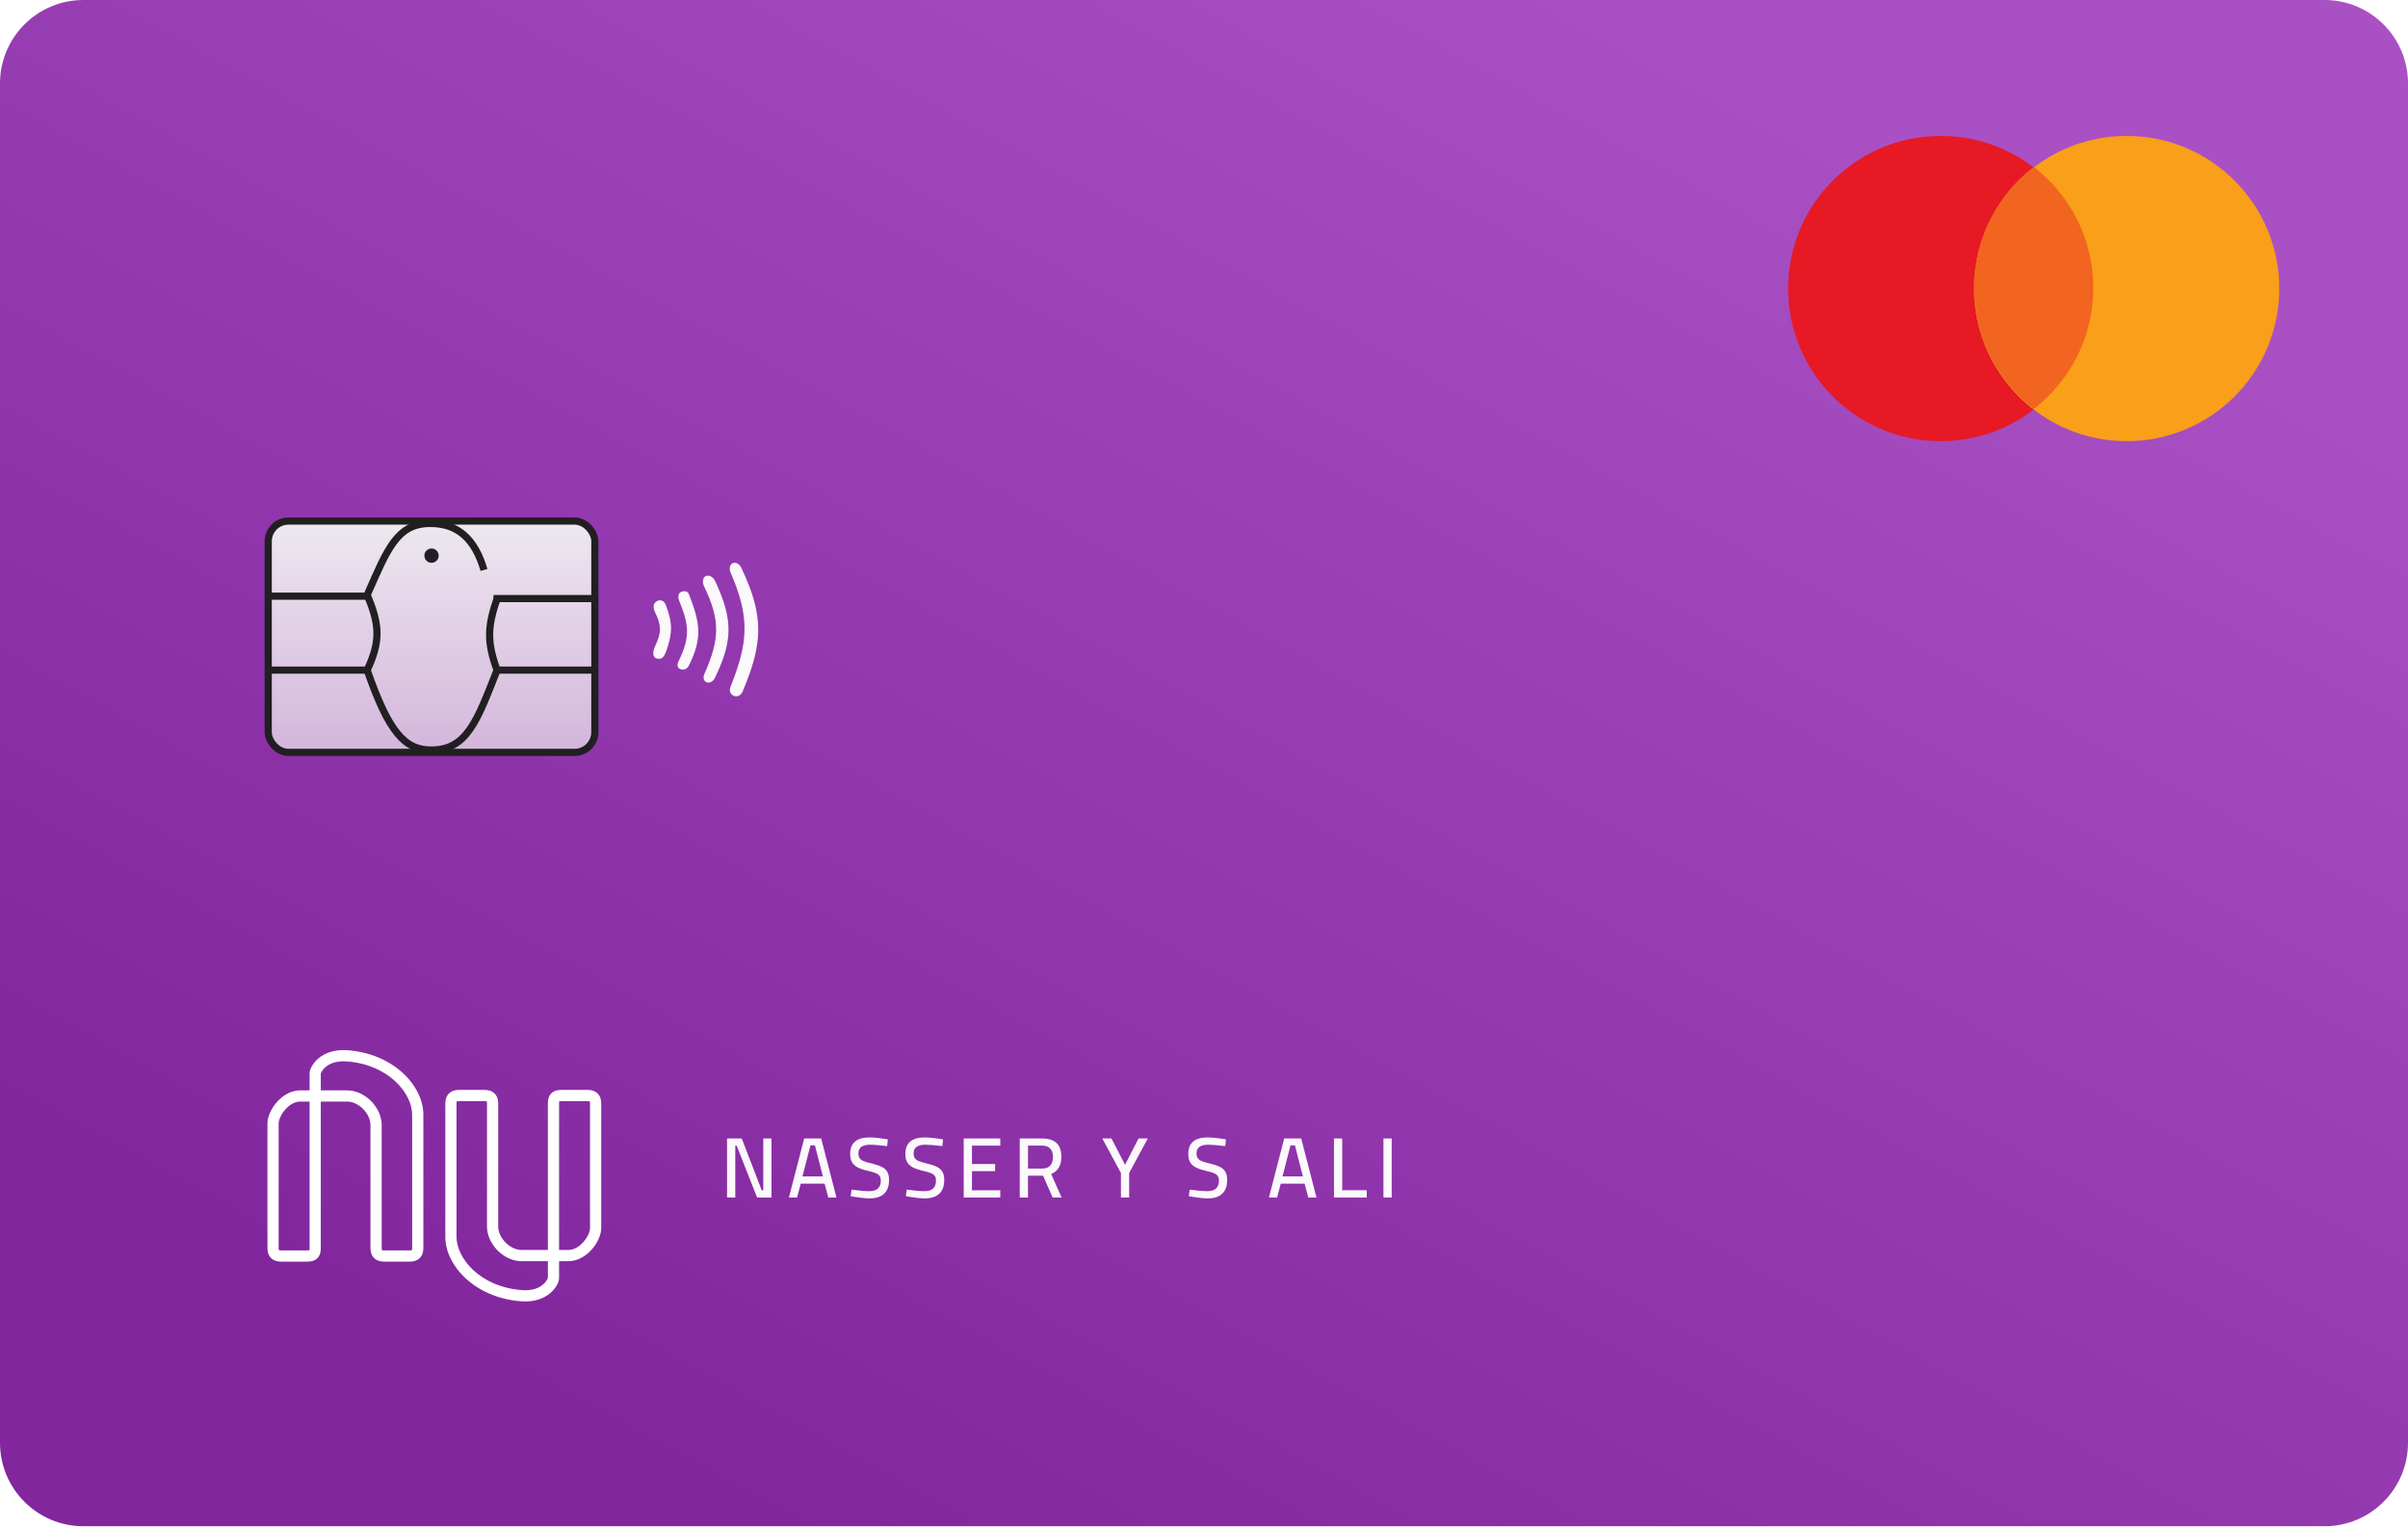 <svg width="722" height="458" viewBox="0 0 722 458" fill="none" xmlns="http://www.w3.org/2000/svg">
<path d="M0 25.02C0 11.202 11.202 0 25.02 0H696.98C710.798 0 722 11.202 722 25.02V432.485C722 446.303 710.798 457.505 696.98 457.505H25.02C11.202 457.505 0 446.303 0 432.485V25.02Z" fill="url(#paint0_linear_18_66)"/>
<path d="M231.326 341.267V358.972H227.003L220.878 343.428H220.466V358.972H217.995V341.267H222.396L228.392 356.81H228.855V341.267H231.326ZM247.247 354.829H240.093L238.986 358.972H236.541L241.122 341.267H246.218L250.798 358.972H248.354L247.247 354.829ZM240.607 352.641H246.732L244.339 343.351H243.001L240.607 352.641ZM260.779 359.23C259.595 359.23 257.999 359.067 255.992 358.741L255.066 358.586L255.323 356.605C257.639 356.913 259.406 357.068 260.624 357.068C262.941 357.068 264.099 356.013 264.099 353.902C264.099 353.319 263.979 352.856 263.738 352.513C263.498 352.152 263.112 351.869 262.58 351.664C262.066 351.44 261.336 351.226 260.393 351.02C259.003 350.694 257.922 350.334 257.15 349.939C256.378 349.528 255.812 349.004 255.452 348.369C255.091 347.735 254.911 346.903 254.911 345.873C254.911 344.243 255.4 343.017 256.378 342.193C257.356 341.37 258.797 340.958 260.702 340.958C261.405 340.958 262.16 341.001 262.966 341.087C263.79 341.172 264.871 341.327 266.209 341.55L266.003 343.557C263.653 343.283 261.954 343.145 260.908 343.145C258.557 343.145 257.382 344.003 257.382 345.719C257.382 346.354 257.511 346.851 257.768 347.211C258.042 347.572 258.471 347.872 259.055 348.112C259.638 348.335 260.521 348.584 261.705 348.858C262.941 349.167 263.901 349.51 264.588 349.888C265.274 350.265 265.771 350.754 266.08 351.355C266.406 351.955 266.569 352.744 266.569 353.722C266.569 355.541 266.072 356.913 265.077 357.84C264.099 358.766 262.666 359.23 260.779 359.23ZM277.325 359.23C276.142 359.23 274.546 359.067 272.539 358.741L271.612 358.586L271.87 356.605C274.186 356.913 275.953 357.068 277.171 357.068C279.487 357.068 280.645 356.013 280.645 353.902C280.645 353.319 280.525 352.856 280.285 352.513C280.045 352.152 279.659 351.869 279.127 351.664C278.612 351.44 277.883 351.226 276.939 351.02C275.55 350.694 274.469 350.334 273.697 349.939C272.925 349.528 272.359 349.004 271.998 348.369C271.638 347.735 271.458 346.903 271.458 345.873C271.458 344.243 271.947 343.017 272.925 342.193C273.903 341.37 275.344 340.958 277.248 340.958C277.952 340.958 278.707 341.001 279.513 341.087C280.336 341.172 281.417 341.327 282.755 341.55L282.55 343.557C280.199 343.283 278.501 343.145 277.454 343.145C275.104 343.145 273.928 344.003 273.928 345.719C273.928 346.354 274.057 346.851 274.314 347.211C274.589 347.572 275.018 347.872 275.601 348.112C276.185 348.335 277.068 348.584 278.252 348.858C279.487 349.167 280.448 349.51 281.134 349.888C281.82 350.265 282.318 350.754 282.627 351.355C282.953 351.955 283.116 352.744 283.116 353.722C283.116 355.541 282.618 356.913 281.623 357.84C280.645 358.766 279.213 359.23 277.325 359.23ZM291.427 343.428V348.936H298.376V351.072H291.427V356.81H299.92V358.972H288.957V341.267H299.92V343.428H291.427ZM305.755 341.267H312.394C314.35 341.267 315.808 341.721 316.769 342.631C317.747 343.54 318.236 344.921 318.236 346.774C318.236 349.382 317.215 351.097 315.173 351.921L318.313 358.972H315.611L312.754 352.436H308.225V358.972H305.755V341.267ZM312.42 350.3C313.501 350.3 314.316 350.008 314.865 349.425C315.431 348.824 315.714 347.958 315.714 346.825C315.714 345.71 315.431 344.861 314.865 344.278C314.316 343.694 313.492 343.403 312.394 343.403H308.225V350.3H312.42ZM336.094 351.612L330.509 341.267H333.263L337.329 349.167L341.369 341.267H344.148L338.564 351.612V358.972H336.094V351.612ZM362.154 359.23C360.97 359.23 359.375 359.067 357.368 358.741L356.441 358.586L356.699 356.605C359.015 356.913 360.782 357.068 362 357.068C364.316 357.068 365.474 356.013 365.474 353.902C365.474 353.319 365.354 352.856 365.114 352.513C364.874 352.152 364.488 351.869 363.956 351.664C363.441 351.44 362.712 351.226 361.768 351.02C360.379 350.694 359.298 350.334 358.526 349.939C357.754 349.528 357.187 349.004 356.827 348.369C356.467 347.735 356.287 346.903 356.287 345.873C356.287 344.243 356.776 343.017 357.754 342.193C358.732 341.37 360.173 340.958 362.077 340.958C362.78 340.958 363.535 341.001 364.342 341.087C365.165 341.172 366.246 341.327 367.584 341.55L367.378 343.557C365.028 343.283 363.329 343.145 362.283 343.145C359.933 343.145 358.757 344.003 358.757 345.719C358.757 346.354 358.886 346.851 359.143 347.211C359.418 347.572 359.847 347.872 360.43 348.112C361.013 348.335 361.897 348.584 363.081 348.858C364.316 349.167 365.277 349.51 365.963 349.888C366.649 350.265 367.147 350.754 367.456 351.355C367.782 351.955 367.945 352.744 367.945 353.722C367.945 355.541 367.447 356.913 366.452 357.84C365.474 358.766 364.041 359.23 362.154 359.23ZM391.175 354.829H384.021L382.914 358.972H380.469L385.05 341.267H390.146L394.726 358.972H392.282L391.175 354.829ZM384.536 352.641H390.66L388.267 343.351H386.929L384.536 352.641ZM409.798 356.785V358.972H399.968V341.267H402.438V356.785H409.798ZM414.805 341.267H417.276V358.972H414.805V341.267Z" fill="#FBF9FC"/>
<g filter="url(#filter0_di_18_66)">
<path fill-rule="evenodd" clip-rule="evenodd" d="M95.345 319.859C95.345 319.872 95.345 319.878 95.346 319.879C95.347 319.879 95.35 319.871 95.354 319.856C95.373 319.79 95.433 319.584 95.622 319.257C95.868 318.83 96.272 318.313 96.865 317.826C98.022 316.877 99.978 315.982 103.09 316.211C115.792 317.143 122.736 325.857 122.736 332.161V372.168C122.736 372.581 122.663 372.734 122.642 372.769C122.6 372.794 122.441 372.866 122.028 372.866H114.306C113.893 372.866 113.734 372.794 113.692 372.769C113.671 372.734 113.598 372.581 113.598 372.168V335.238C113.598 332.612 112.315 330.043 110.474 328.159C108.627 326.268 106.04 324.886 103.213 324.886H95.345V319.859ZM122.651 372.761C122.65 372.762 122.648 372.764 122.646 372.766C122.652 372.762 122.654 372.76 122.654 372.76C122.653 372.76 122.653 372.76 122.651 372.761ZM113.68 372.76C113.681 372.76 113.683 372.762 113.688 372.766C113.682 372.762 113.68 372.76 113.68 372.76ZM103.213 328.245H95.345V372.168C95.345 373.221 95.156 374.405 94.261 375.256C93.386 376.088 92.222 376.225 91.278 376.225H83.415C82.537 376.225 81.456 376.058 80.591 375.305C79.681 374.511 79.349 373.37 79.349 372.168V334.819C79.349 332.736 80.515 330.295 82.153 328.43C83.812 326.54 86.271 324.886 89.171 324.886H91.986V319.851C91.986 319.113 92.302 318.288 92.713 317.577C93.157 316.808 93.821 315.978 94.735 315.229C96.592 313.705 99.41 312.572 103.336 312.86C117.312 313.886 126.095 323.651 126.095 332.161V372.168C126.095 373.159 125.872 374.257 125.065 375.097C124.246 375.95 123.127 376.225 122.028 376.225H114.306C113.207 376.225 112.088 375.95 111.269 375.097C110.462 374.257 110.239 373.159 110.239 372.168V335.238C110.239 333.679 109.445 331.913 108.071 330.506C106.704 329.107 104.938 328.245 103.213 328.245ZM89.171 328.245H91.986V372.168C91.986 372.506 91.953 372.704 91.925 372.808C91.814 372.837 91.615 372.866 91.278 372.866H83.415C82.988 372.866 82.834 372.791 82.803 372.774C82.774 372.725 82.708 372.563 82.708 372.168V334.819C82.708 333.824 83.366 332.139 84.677 330.647C85.965 329.179 87.579 328.245 89.171 328.245ZM82.816 372.791C82.816 372.792 82.811 372.788 82.805 372.778C82.813 372.786 82.816 372.791 82.816 372.791ZM163.431 381.121C163.431 381.108 163.431 381.101 163.43 381.101C163.429 381.101 163.427 381.108 163.422 381.124C163.403 381.189 163.343 381.395 163.154 381.723C162.908 382.149 162.505 382.666 161.911 383.153C160.754 384.102 158.798 384.997 155.686 384.769C142.984 383.836 136.041 375.123 136.041 368.819V328.812C136.041 328.399 136.114 328.246 136.135 328.211C136.176 328.186 136.335 328.114 136.748 328.114H144.471C144.883 328.114 145.042 328.186 145.084 328.211C145.105 328.246 145.178 328.399 145.178 328.812V365.741C145.178 368.367 146.461 370.937 148.302 372.821C150.149 374.712 152.737 376.094 155.563 376.094H163.431V381.121ZM136.13 328.214C136.125 328.218 136.123 328.22 136.123 328.219C136.123 328.219 136.125 328.217 136.13 328.214ZM145.096 328.219C145.096 328.22 145.093 328.218 145.089 328.214C145.094 328.217 145.096 328.219 145.096 328.219ZM155.563 372.734H163.431V328.812C163.431 327.759 163.62 326.575 164.515 325.724C165.39 324.892 166.554 324.754 167.498 324.754H175.361C176.239 324.754 177.32 324.921 178.185 325.675C179.095 326.469 179.428 327.609 179.428 328.812V366.161C179.428 368.243 178.261 370.685 176.624 372.55C174.964 374.44 172.506 376.094 169.605 376.094H166.791V381.128C166.791 381.867 166.475 382.691 166.063 383.403C165.619 384.172 164.955 385.002 164.042 385.751C162.184 387.274 159.366 388.408 155.44 388.119C141.464 387.093 132.681 377.328 132.681 368.819V328.812C132.681 327.821 132.904 326.723 133.711 325.883C134.53 325.029 135.649 324.754 136.748 324.754H144.471C145.57 324.754 146.688 325.029 147.508 325.883C148.314 326.723 148.537 327.821 148.537 328.812V365.741C148.537 367.3 149.331 369.067 150.705 370.473C152.072 371.873 153.838 372.734 155.563 372.734ZM169.605 372.734H166.791V328.812C166.791 328.473 166.823 328.276 166.851 328.172C166.962 328.143 167.161 328.114 167.498 328.114H175.361C175.788 328.114 175.942 328.188 175.974 328.206C176.002 328.255 176.068 328.416 176.068 328.812V366.161C176.068 367.156 175.41 368.84 174.099 370.333C172.811 371.8 171.198 372.734 169.605 372.734ZM175.963 328.19C175.961 328.189 175.961 328.188 175.96 328.188C175.96 328.189 175.963 328.194 175.971 328.202C175.967 328.196 175.964 328.192 175.963 328.19Z" fill="white"/>
</g>
<circle cx="581.889" cy="86.497" r="45.751" fill="#E71924"/>
<circle cx="637.648" cy="86.497" r="45.751" fill="#F99F19"/>
<path fill-rule="evenodd" clip-rule="evenodd" d="M609.768 122.595C620.636 114.23 627.64 101.092 627.64 86.317C627.64 71.543 620.636 58.404 609.768 50.04C598.9 58.404 591.897 71.543 591.897 86.317C591.897 101.092 598.9 114.23 609.768 122.595Z" fill="#F26520"/>
<rect x="80.421" y="156.195" width="97.935" height="69.341" rx="6.076" fill="url(#paint1_linear_18_66)" stroke="#211F21" stroke-width="2.145"/>
<path d="M80.778 178.713H110.087" stroke="#211F21" stroke-width="2.145"/>
<path d="M80.778 200.873H110.445" stroke="#211F21" stroke-width="2.145"/>
<path d="M149.404 200.873H177.998" stroke="#211F21" stroke-width="2.145"/>
<path d="M147.974 179.428H177.998" stroke="#211F21" stroke-width="2.145"/>
<circle cx="129.388" cy="166.56" r="2.145" fill="#211F21"/>
<path d="M219.053 205.824C224.325 192.589 224.926 185.118 219.053 171.645C218.43 170.215 219.053 169.024 219.768 168.785C220.483 168.547 221.589 168.785 222.27 170.215C229.188 184.73 228.767 192.87 222.627 207.387C221.913 208.817 220.575 208.997 219.768 208.46C218.825 207.831 218.608 206.941 219.053 205.824Z" fill="#FBF9FC"/>
<path d="M211.547 172.717C210.832 173.074 210.375 174.43 211.19 175.934C215.999 185.94 215.801 191.662 211.19 202.026C210.686 203.071 210.998 204.226 211.905 204.528C212.977 204.885 213.913 204.125 214.407 203.098C219.701 192.084 219.841 185.756 214.407 174.147C213.905 173.074 212.62 172.181 211.547 172.717Z" fill="#FBF9FC"/>
<path d="M204.399 177.364C203.327 177.721 203.136 178.907 203.684 180.223C206.53 187.062 206.979 190.897 203.684 197.737C203.042 198.928 202.83 200.192 204.041 200.596C205.253 201 206.126 200.363 206.543 199.524C210.766 191.149 209.82 186.453 206.543 178.078C206.264 177.364 205.471 177.006 204.399 177.364Z" fill="#FBF9FC"/>
<path d="M196.893 180.223C195.821 180.938 195.668 182.022 196.535 183.797C198.344 187.564 198.303 189.68 196.535 193.448C195.714 195.11 195.463 197.022 196.893 197.379C198.323 197.737 198.958 197.229 199.752 195.235C201.578 189.987 201.756 187.02 199.752 181.653C199.291 180.26 198.323 179.508 196.893 180.223Z" fill="#FBF9FC"/>
<path d="M145.115 170.85C142.372 161.508 137.252 156.91 129.031 156.91C119.023 156.91 116.194 164.53 110.087 178.355C113.998 187.507 114.039 192.437 110.087 200.873C116.494 219.254 121.24 224.915 129.388 224.821C140.111 224.821 143.163 215.733 149.047 200.873C145.952 192.498 146.168 187.803 149.047 179.428" stroke="#211F21" stroke-width="2.145"/>
<defs>
<filter id="filter0_di_18_66" x="73.749" y="310.016" width="111.278" height="86.548" filterUnits="userSpaceOnUse" color-interpolation-filters="sRGB">
<feFlood flood-opacity="0" result="BackgroundImageFix"/>
<feColorMatrix in="SourceAlpha" type="matrix" values="0 0 0 0 0 0 0 0 0 0 0 0 0 0 0 0 0 0 127 0" result="hardAlpha"/>
<feOffset dy="2.8"/>
<feGaussianBlur stdDeviation="2.8"/>
<feColorMatrix type="matrix" values="0 0 0 0 0.247 0 0 0 0 0.008 0 0 0 0 0.322 0 0 0 0.8 0"/>
<feBlend mode="normal" in2="BackgroundImageFix" result="effect1_dropShadow_18_66"/>
<feBlend mode="normal" in="SourceGraphic" in2="effect1_dropShadow_18_66" result="shape"/>
<feColorMatrix in="SourceAlpha" type="matrix" values="0 0 0 0 0 0 0 0 0 0 0 0 0 0 0 0 0 0 127 0" result="hardAlpha"/>
<feOffset dx="0.84" dy="-0.84"/>
<feGaussianBlur stdDeviation="1.4"/>
<feComposite in2="hardAlpha" operator="arithmetic" k2="-1" k3="1"/>
<feColorMatrix type="matrix" values="0 0 0 0 0.87 0 0 0 0 0.596 0 0 0 0 0.954 0 0 0 0.5 0"/>
<feBlend mode="normal" in2="shape" result="effect2_innerShadow_18_66"/>
</filter>
<linearGradient id="paint0_linear_18_66" x1="610.09" y1="61.763" x2="354.521" y2="526.659" gradientUnits="userSpaceOnUse">
<stop stop-color="#A950C4"/>
<stop offset="1" stop-color="#82269E"/>
</linearGradient>
<linearGradient id="paint1_linear_18_66" x1="129.388" y1="155.123" x2="129.388" y2="226.608" gradientUnits="userSpaceOnUse">
<stop stop-color="#EEE9F0"/>
<stop offset="1" stop-color="#D3B5DB"/>
</linearGradient>
</defs>
</svg>
